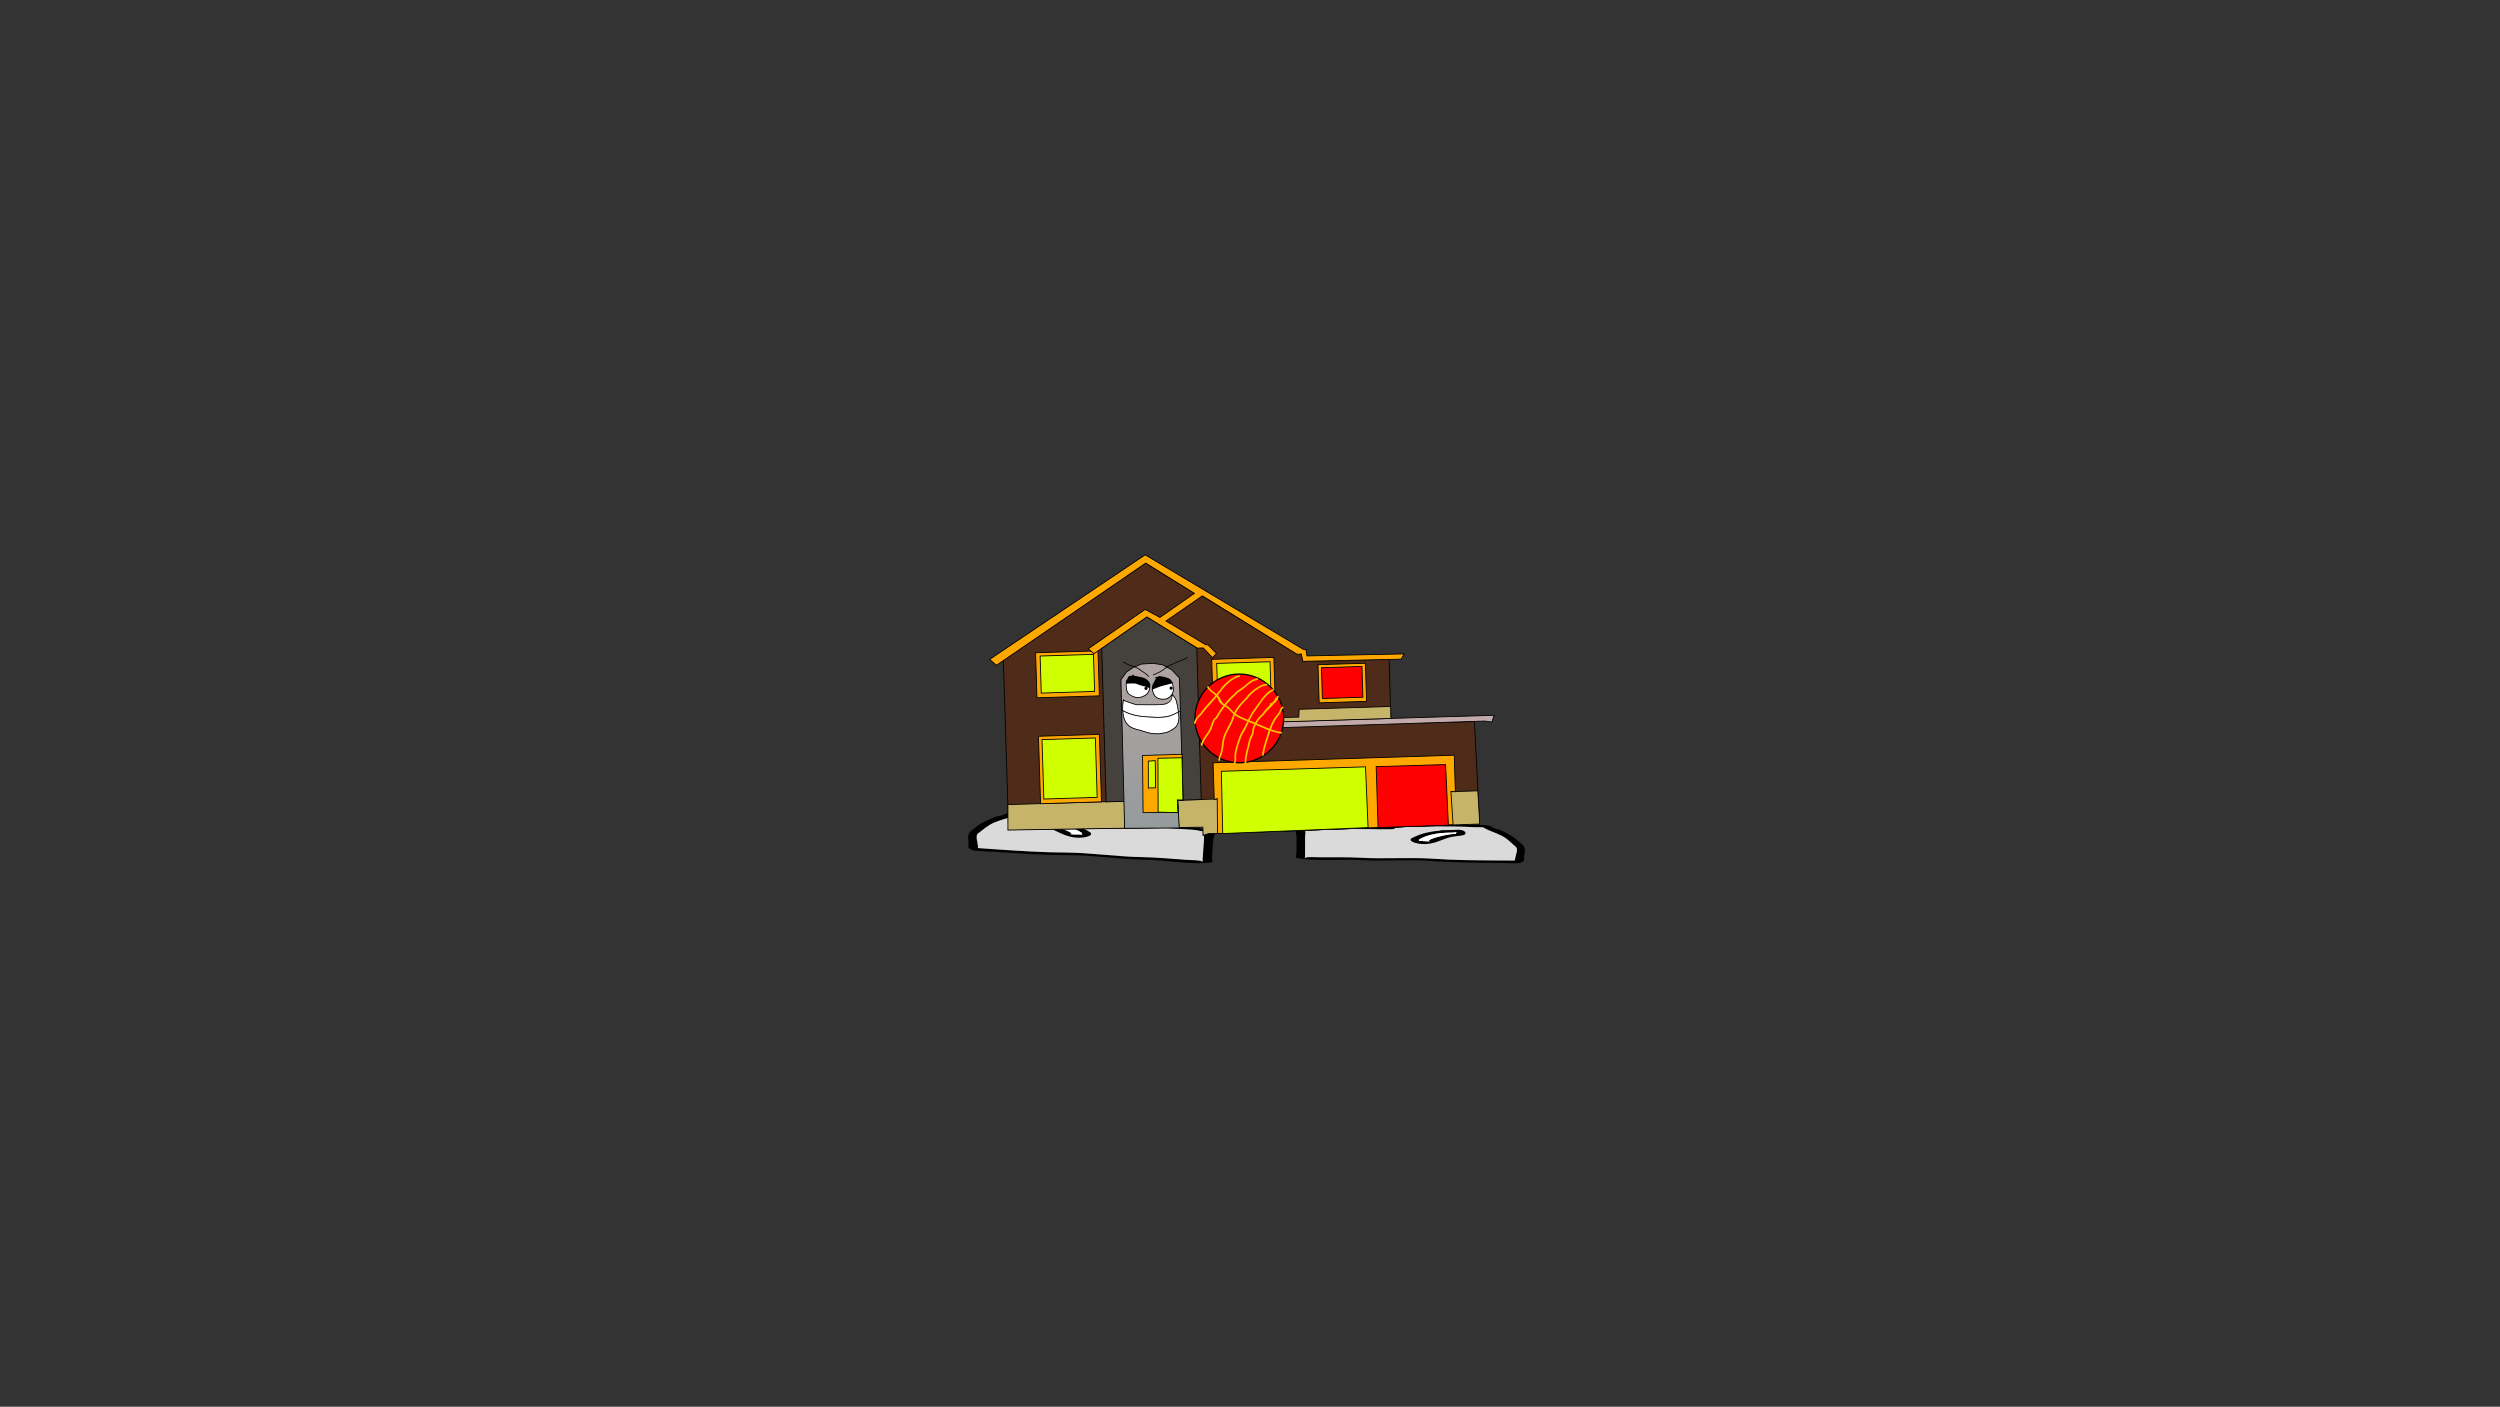 <svg version="1.1" xmlns="http://www.w3.org/2000/svg" xmlns:xlink="http://www.w3.org/1999/xlink" width="2878.25" height="1619.58" viewBox="0,0,2878.25,1619.58"><rect x="0" y="0" width="2878.25" height="1619.58" fill="#333333" stroke="none"/><defs><linearGradient x1="205.809" y1="134.029" x2="211.696" y2="324.284" gradientUnits="userSpaceOnUse" id="color-1"><stop offset="0" stop-color="#b0a3a3"/><stop offset="1" stop-color="#959b9b"/></linearGradient></defs><g transform="translate(1117.373,629.809)"><g data-paper-data="{&quot;isPaintingLayer&quot;:true}" fill-rule="nonzero" stroke-linejoin="miter" stroke-miterlimit="10" stroke-dasharray="" stroke-dashoffset="0" style="mix-blend-mode: normal"><path d="M-1117.373,989.77v-1619.58h2878.25v1619.58z" fill="none" stroke="#000000" stroke-width="0" stroke-linecap="butt"/><path d="M390.949,335.387l-22.948,-61.653l52.342,-55.318l82.925,102.235z" data-paper-data="{&quot;index&quot;:null}" fill="#cedce9" stroke="#000000" stroke-width="1" stroke-linecap="round"/><path d="M496.062,322.792c-2.476,0.337 -4.91,0.526 -7.319,0.659c0.016,0.053 0.024,0.109 0.024,0.167c-0.006,1.412 -5.044,1.392 -5.044,1.392c-22.254,-0.088 -44.508,-0.177 -66.761,-0.265c-5.727,-0.023 -19.973,-0.72 -24.2,0.108c-2.435,0.477 -4.176,0.422 -7.294,0.473c-0.352,0.006 -0.992,0.019 -1.557,0.026c3.012,0.615 1.533,6.183 1.527,7.741c-0.026,6.59 -0.052,13.179 -0.079,19.769c-0.005,1.177 -0.009,2.353 -0.014,3.53c-0.002,0.471 -0.893,1.808 -0.006,1.412c3.378,-1.508 9.954,-0.664 17.638,-0.636c15.146,0.055 31.364,-0.335 46.237,0.488c27.158,1.63 56.374,-0.686 83.315,1.117c22.69,1.68 49.858,1.931 73.241,2.024c5.878,0.023 11.757,0.047 17.635,0.07c0.884,0.004 2.273,-0.024 3.711,-0.055c-1.443,-0.73 0.078,-2.476 0.082,-3.46c0.015,-3.676 4.437,-10.001 -0.948,-13.325c-4.755,-4.03 -7.757,-7.903 -15.523,-11.934c-5.73,-2.974 -14.658,-5.626 -19.397,-8.576c-2.296,-1.756 -4.363,-0.516 -11.862,-0.95c-16.593,-0.961 -33.238,-0.838 -50.383,-0.906c-6.249,-0.025 -14.1,0.3 -20.154,-0.08c-1.278,-0.08 -3.68,-0.369 -5.48,-0.604c3.291,0.726 -4.228,1.386 -7.388,1.816zM416.972,321.921c16.819,0.067 33.638,0.134 50.456,0.2c0.485,-0.066 0.971,-0.132 1.456,-0.198c6.394,-0.87 12.163,-0.61 17.639,-0.989c7.463,-0.517 11.934,-2.339 19.634,-2.746c4.423,-0.234 16.669,0.623 22.937,0.648c16.998,0.068 33.979,-0.137 50.383,0.906c9.215,0.586 17.01,-0.454 21.307,2.833c0.631,1.245 5.714,2.041 8.37,3.008c4.06,1.477 7.449,3.653 10.588,5.283c7.783,4.04 11.195,8.176 16.068,12.306c4.352,4.351 1.48,9.712 1.462,14.22c-0.01,2.492 1.385,4.254 -5.064,6.334c-2.249,0.725 -22.993,-0.091 -26.453,-0.105c-24.119,-0.096 -52.299,-0.387 -75.685,-2.118c-25.69,-2.207 -56.291,0.508 -82.847,-1.086c-21.4,-1.436 -54.453,2.032 -71.964,-2.653c-1.734,-0.464 0.017,-4.19 0.02,-4.942c0.026,-6.59 0.052,-13.179 0.079,-19.769c0.009,-2.203 -3.436,-7.477 1.828,-9.097c9.185,-2.827 26.352,-2.088 39.785,-2.035z" data-paper-data="{&quot;index&quot;:null}" fill="#000000" stroke="none" stroke-width="1" stroke-linecap="butt"/><path d="M488.672,323.383c2.409,-0.134 4.872,-0.324 7.349,-0.661c3.16,-0.43 10.709,-1.091 7.418,-1.817c1.8,0.236 4.222,0.524 5.5,0.604c6.055,0.38 13.975,0.059 20.225,0.084c17.145,0.068 33.899,-0.034 50.491,0.926c7.499,0.434 9.581,-0.801 11.877,0.955c4.739,2.951 13.704,5.623 19.434,8.598c7.766,4.031 10.779,7.931 15.533,11.961c5.385,3.324 0.939,9.673 0.924,13.349c-0.004,0.984 -1.535,2.735 -0.091,3.465c-1.438,0.031 -2.829,0.06 -3.713,0.056c-5.878,-0.023 -11.767,-0.042 -17.645,-0.066c-23.383,-0.093 -50.662,-0.32 -73.351,-2c-26.941,-1.803 -56.424,0.499 -83.582,-1.132c-14.873,-0.823 -31.136,-0.449 -46.282,-0.504c-7.684,-0.028 -14.266,-0.875 -17.644,0.633c-0.888,0.396 -0,-0.944 0.002,-1.414c0.005,-1.177 0.001,-2.359 0.005,-3.536c0.026,-6.59 0.042,-13.219 0.068,-19.808c0.006,-1.558 1.501,-7.139 -1.511,-7.754c0.566,-0.007 1.206,-0.02 1.558,-0.026c3.118,-0.051 4.863,0.001 7.298,-0.475c4.227,-0.828 18.487,-0.137 24.213,-0.114c22.254,0.088 44.626,0.149 66.88,0.238c0,0 5.063,0.018 5.069,-1.394c0,-0.058 -0.007,-0.114 -0.024,-0.167z" data-paper-data="{&quot;noHover&quot;:false,&quot;origItem&quot;:[&quot;Path&quot;,{&quot;applyMatrix&quot;:true,&quot;segments&quot;:[[[579.60736,595.76373],[0.95609,-0.20262],[0.00646,0.07548]],[[579.61718,596],[0,-0.08208],[0,2]],[[577.61718,598],[0,0],[-8.83333,0]],[[551.11718,598],[8.83333,0],[-2.27308,0]],[[541.51161,598.28885],[1.67648,-1.19621],[-0.96568,0.68904]],[[538.61718,599],[1.23739,-0.09027],[-0.13966,0.01019]],[[537.99901,599.04541],[0.22447,-0.0134],[1.19653,0.85421]],[[538.61718,610],[0,-2.20646],[0,9.33333]],[[538.61718,638],[0,-9.33333],[0,1.66667]],[[538.61718,643],[0,-1.66667],[0,0.66667]],[[538.61718,645],[-0.35177,0.56631],[1.33831,-2.15456]],[[545.61718,644],[-3.04994,0.00386],[6.01206,-0.00761]],[[563.97058,644.43107],[-5.90478,-1.08158],[10.78253,2.15651]],[[597.04254,645.54479],[-10.6965,-2.40266],[9.00888,2.25222]],[[626.11718,648],[-9.28168,0],[2.33333,0]],[[633.11718,648],[-2.33333,0],[0.35109,0]],[[634.59021,647.90091],[-0.5707,0.05184],[-0.57412,-1.02596]],[[634.61718,643],[0,1.39387],[0,-5.20707]],[[634.21982,624.13246],[2.14282,4.67827],[-1.8936,-5.6808]],[[628.03948,607.31672],[3.08887,5.66543],[-2.2791,-4.1802]],[[620.32688,595.27881],[1.8857,4.15235],[-0.91417,-2.47477]],[[615.61718,594],[2.9771,0.57275],[-6.58756,-1.26734]],[[595.61718,593],[6.8054,0],[-2.48058,0]],[[587.61718,593],[2.40395,0.50364],[-0.50743,-0.10631]],[[585.44122,592.1748],[0.71481,0.32365],[1.30749,1.01011]],[[582.51161,594.78885],[1.25365,-0.62682],[-0.98239,0.4912]]],&quot;closed&quot;:true}],&quot;index&quot;:null}" fill="#dadada" stroke="none" stroke-width="1" stroke-linecap="butt"/><path d="M559.287,328.84c0.001,-0.164 -0.068,-0.438 -0.134,-0.708c-0.26,0.108 -0.647,0.2 -1.146,0.277c-1.495,0.42 -3.759,0.411 -3.759,0.411c-19.192,-0.076 -30.292,3.628 -37.092,7.545c-0.8,0.444 -0.732,0.984 -0.734,1.484c-0.001,0.142 -0.05,0.368 -0.104,0.602c0.051,-0.075 0.178,-0.137 0.436,-0.175c1.14,-0.171 11.043,0.943 12.262,0.329c0.366,-0.184 -1.791,-0.228 -1.671,-0.437c1.474,-2.57 17.009,-6.404 24.643,-7.442c1.98,-0.269 4.208,-0.4 6.423,-0.455c-0.864,-0.381 0.875,-0.953 0.877,-1.43zM516.292,338.567c-0.116,0.502 -0.22,0.981 0.125,0.693c0.236,-0.197 -0.102,-0.475 -0.125,-0.693zM508.148,335.066c7.216,-3.776 16.808,-7.207 31.738,-8.513c1.404,-0.608 4.296,-0.597 4.296,-0.597l2.519,0.01c5.705,0.023 8.725,-0.522 14.852,-0.498c8.509,0.034 10.463,4.784 6.008,6.155c-2.811,0.865 -7.317,1.135 -11.078,1.647c-11.133,1.515 -15.279,5.979 -27.479,8.159c-12.931,2.311 -27.136,-2.876 -20.857,-6.363z" data-paper-data="{&quot;index&quot;:null}" fill="#000000" stroke="none" stroke-width="1" stroke-linecap="butt"/><path d="M559.341,328.086c0.066,0.27 0.146,0.548 0.145,0.712c-0.002,0.477 -1.721,1.058 -0.856,1.439c-2.215,0.055 -4.456,0.18 -6.435,0.449c-7.634,1.039 -23.244,4.853 -24.718,7.422c-0.12,0.209 1.798,0.376 1.431,0.56c-1.218,0.613 -11.207,-0.519 -12.347,-0.348c-0.258,0.039 -0.384,0.1 -0.435,0.176c0.054,-0.234 0.094,-0.463 0.095,-0.605c0.002,-0.5 -0.088,-1.049 0.712,-1.494c6.8,-3.916 18.301,-7.702 37.493,-7.626c0,0 2.275,0.012 3.77,-0.408c0.498,-0.077 0.886,-0.169 1.146,-0.277z" data-paper-data="{&quot;noHover&quot;:false,&quot;origItem&quot;:[&quot;Path&quot;,{&quot;applyMatrix&quot;:true,&quot;segments&quot;:[[[607.563,601.99816],[0.02649,0.38155],[-0.10299,0.15484]],[[607.10872,602.39727],[0.1976,-0.11227],[-0.59254,0.60273]],[[605.61718,603],[0,0],[-7.618,0]],[[590.90604,613.89443],[2.69308,-5.58508],[-0.31682,0.63364]],[[590.61718,616],[0,-0.70843],[0,0.20156]],[[590.57685,616.85325],[0.02106,-0.33136],[0.02013,-0.10671]],[[590.74964,616.60263],[-0.10238,0.05628],[0.45234,-0.24865]],[[595.61718,617],[-0.48256,0.87548],[0.14503,-0.26312]],[[594.95308,616.3906],[-0.04725,0.29671],[0.58086,-3.64773]],[[604.72276,605.71115],[-3.02833,1.51416],[0.78545,-0.39273]],[[607.27135,605.03032],[-0.87898,0.0905],[-0.34365,-0.53523]],[[607.61718,603],[0,0.6759],[0,-0.23192]]],&quot;closed&quot;:true}],&quot;index&quot;:null}" fill="#ffffff" stroke="none" stroke-width="1" stroke-linecap="butt"/><path d="M160.409,318.449l82.787,-53.714l52.255,29.064l-22.909,32.392z" data-paper-data="{&quot;index&quot;:null}" fill="#cedce9" stroke="#000000" stroke-width="1" stroke-linecap="round"/><path d="M151.234,316.05c-3.343,-0.706 -11.325,-1.998 -7.752,-2.517c-1.942,0.111 -4.53,0.232 -5.902,0.218c-6.499,-0.067 -14.861,-1.026 -21.54,-1.487c-18.324,-1.265 -36.099,-2.695 -53.902,-2.964c-8.046,-0.121 -10.157,-1.608 -12.747,0.089c-5.294,2.783 -15.039,4.919 -21.393,7.65c-8.612,3.701 -12.122,7.605 -17.517,11.54c-6.013,3.132 -1.782,10.234 -2.053,14.163c-0.073,1.052 1.417,3.036 -0.183,3.703c1.534,0.145 3.016,0.283 3.961,0.349c6.283,0.434 12.565,0.868 18.848,1.301c24.991,1.726 54.038,3.577 78.411,3.552c28.925,0.176 59.96,4.931 89.104,5.308c15.955,0.282 33.252,1.963 49.439,3.087c8.212,0.57 15.304,0.181 18.795,2.056c0.918,0.493 0.069,-1.006 0.104,-1.509c0.087,-1.258 0.174,-2.515 0.261,-3.773c0.486,-7.043 0.973,-14.085 1.459,-21.128c0.115,-1.665 -1.031,-7.729 2.235,-8.151c-0.604,-0.052 -1.286,-0.116 -1.662,-0.149c-3.327,-0.298 -5.192,-0.375 -7.756,-1.075c-4.452,-1.214 -19.728,-1.581 -25.848,-2.004c-23.784,-1.642 -47.567,-3.284 -71.351,-4.926c0,0 -5.385,-0.372 -5.281,-1.881c0.004,-0.062 0.017,-0.121 0.039,-0.176c-2.564,-0.331 -5.149,-0.722 -7.769,-1.276zM235.805,321.291c14.357,0.991 32.756,1.542 42.35,5.279c5.497,2.141 1.406,7.507 1.243,9.862c-0.486,7.043 -0.973,14.085 -1.459,21.128c-0.056,0.804 1.524,4.922 -0.365,5.282c-19.075,3.64 -54.12,-2.645 -77.097,-2.781c-28.498,-0.369 -60.982,-5.658 -88.602,-5.305c-25.121,0.025 -55.253,-1.863 -81.03,-3.643c-3.697,-0.255 -25.925,-1.001 -28.271,-1.952c-6.728,-2.726 -5.1,-4.499 -4.916,-7.163c0.333,-4.818 -2.318,-10.771 2.672,-15.079c5.529,-4.033 9.498,-8.186 18.128,-11.895c3.481,-1.496 7.273,-3.557 11.725,-4.818c2.914,-0.825 8.407,-1.28 9.177,-2.56c4.848,-3.177 13.095,-1.457 22.986,-1.364c17.609,0.165 35.735,1.709 53.902,2.964c6.7,0.463 19.85,0.502 24.558,1.098c8.195,1.036 12.829,3.332 20.763,4.466c5.822,0.832 12.006,1.005 18.769,2.433c0.513,0.108 1.027,0.217 1.54,0.325c17.975,1.241 35.95,2.482 53.925,3.723z" data-paper-data="{&quot;index&quot;:null}" fill="#000000" stroke="none" stroke-width="1" stroke-linecap="butt"/><path d="M159.083,317.258c-0.021,0.056 -0.034,0.115 -0.038,0.177c-0.104,1.509 5.307,1.885 5.307,1.885c23.784,1.642 47.692,3.323 71.476,4.965c6.12,0.423 21.41,0.797 25.861,2.012c2.564,0.699 4.433,0.779 7.76,1.077c0.376,0.034 1.059,0.098 1.663,0.15c-3.266,0.422 -2.105,6.502 -2.22,8.167c-0.486,7.043 -0.987,14.127 -1.473,21.169c-0.087,1.258 -0.183,2.521 -0.27,3.778c-0.035,0.503 0.809,2.004 -0.108,1.511c-3.491,-1.875 -10.59,-1.483 -18.802,-2.053c-16.187,-1.123 -33.534,-2.791 -49.489,-3.073c-29.144,-0.377 -60.465,-5.137 -89.391,-5.313c-24.374,0.025 -53.537,-1.861 -78.528,-3.587c-6.283,-0.434 -12.576,-0.873 -18.858,-1.307c-0.945,-0.065 -2.429,-0.204 -3.963,-0.35c1.599,-0.667 0.1,-2.657 0.173,-3.709c0.271,-3.929 -3.984,-11.059 2.029,-14.191c5.394,-3.935 8.918,-7.867 17.53,-11.568c6.354,-2.731 16.142,-4.887 21.435,-7.669c2.59,-1.697 4.719,-0.215 12.765,-0.094c17.803,0.268 35.695,1.685 54.019,2.95c6.679,0.461 15.116,1.422 21.615,1.489c1.372,0.014 3.982,-0.105 5.923,-0.217c-3.573,0.519 4.441,1.814 7.784,2.52c2.62,0.553 5.236,0.949 7.8,1.28z" data-paper-data="{&quot;noHover&quot;:false,&quot;origItem&quot;:[&quot;Path&quot;,{&quot;applyMatrix&quot;:true,&quot;segments&quot;:[[[579.60736,595.76373],[0.95609,-0.20262],[0.00646,0.07548]],[[579.61718,596],[0,-0.08208],[0,2]],[[577.61718,598],[0,0],[-8.83333,0]],[[551.11718,598],[8.83333,0],[-2.27308,0]],[[541.51161,598.28885],[1.67648,-1.19621],[-0.96568,0.68904]],[[538.61718,599],[1.23739,-0.09027],[-0.13966,0.01019]],[[537.99901,599.04541],[0.22447,-0.0134],[1.19653,0.85421]],[[538.61718,610],[0,-2.20646],[0,9.33333]],[[538.61718,638],[0,-9.33333],[0,1.66667]],[[538.61718,643],[0,-1.66667],[0,0.66667]],[[538.61718,645],[-0.35177,0.56631],[1.33831,-2.15456]],[[545.61718,644],[-3.04994,0.00386],[6.01206,-0.00761]],[[563.97058,644.43107],[-5.90478,-1.08158],[10.78253,2.15651]],[[597.04254,645.54479],[-10.6965,-2.40266],[9.00888,2.25222]],[[626.11718,648],[-9.28168,0],[2.33333,0]],[[633.11718,648],[-2.33333,0],[0.35109,0]],[[634.59021,647.90091],[-0.5707,0.05184],[-0.57412,-1.02596]],[[634.61718,643],[0,1.39387],[0,-5.20707]],[[634.21982,624.13246],[2.14282,4.67827],[-1.8936,-5.6808]],[[628.03948,607.31672],[3.08887,5.66543],[-2.2791,-4.1802]],[[620.32688,595.27881],[1.8857,4.15235],[-0.91417,-2.47477]],[[615.61718,594],[2.9771,0.57275],[-6.58756,-1.26734]],[[595.61718,593],[6.8054,0],[-2.48058,0]],[[587.61718,593],[2.40395,0.50364],[-0.50743,-0.10631]],[[585.44122,592.1748],[0.71481,0.32365],[1.30749,1.01011]],[[582.51161,594.78885],[1.25365,-0.62682],[-0.98239,0.4912]]],&quot;closed&quot;:true}],&quot;index&quot;:null}" fill="#dadada" stroke="none" stroke-width="1" stroke-linecap="butt"/><path d="M83.21,317.579c-0.035,0.51 1.779,1.256 0.825,1.596c2.362,0.232 4.732,0.545 6.827,0.988c8.075,1.706 24.375,7.014 25.748,9.875c0.112,0.233 -2.197,0.111 -1.82,0.336c1.254,0.75 11.922,0.333 13.127,0.605c0.273,0.062 0.404,0.137 0.452,0.221c-0.039,-0.254 -0.075,-0.499 -0.064,-0.651c0.037,-0.535 0.152,-1.105 -0.668,-1.643c-6.96,-4.715 -18.531,-9.539 -39.042,-10.956c0,0 -2.421,-0.167 -3.985,-0.732c-0.526,-0.121 -0.933,-0.25 -1.202,-0.386c-0.091,0.283 -0.186,0.571 -0.198,0.746zM128.201,332.058c0.346,0.334 0.273,-0.186 0.188,-0.731c-0.042,0.231 -0.425,0.502 -0.188,0.731zM137.363,328.221c6.437,4.215 -9.146,8.649 -22.781,5.171c-12.865,-3.282 -16.947,-8.375 -28.723,-10.862c-3.978,-0.84 -8.771,-1.48 -11.707,-2.624c-4.653,-1.813 -2.195,-6.735 6.899,-6.107c6.549,0.452 9.733,1.27 15.83,1.691l2.692,0.186c0,0 3.091,0.213 4.544,0.973c15.851,2.561 25.83,6.975 33.246,11.572z" data-paper-data="{&quot;index&quot;:null}" fill="#000000" stroke="none" stroke-width="1" stroke-linecap="butt"/><path d="M83.211,316.769c0.269,0.136 0.676,0.264 1.203,0.386c1.564,0.565 3.996,0.73 3.996,0.73c20.512,1.416 32.504,6.359 39.464,11.074c0.82,0.537 0.681,1.117 0.644,1.651c-0.01,0.152 0.014,0.4 0.054,0.654c-0.049,-0.084 -0.178,-0.16 -0.451,-0.222c-1.205,-0.272 -11.966,0.159 -13.22,-0.592c-0.377,-0.226 1.685,-0.254 1.573,-0.487c-1.374,-2.86 -17.755,-8.154 -25.83,-9.859c-2.094,-0.442 -4.479,-0.751 -6.841,-0.982c0.953,-0.34 -0.838,-1.094 -0.803,-1.604c0.012,-0.175 0.12,-0.466 0.211,-0.749z" data-paper-data="{&quot;noHover&quot;:false,&quot;origItem&quot;:[&quot;Path&quot;,{&quot;applyMatrix&quot;:true,&quot;segments&quot;:[[[607.563,601.99816],[0.02649,0.38155],[-0.10299,0.15484]],[[607.10872,602.39727],[0.1976,-0.11227],[-0.59254,0.60273]],[[605.61718,603],[0,0],[-7.618,0]],[[590.90604,613.89443],[2.69308,-5.58508],[-0.31682,0.63364]],[[590.61718,616],[0,-0.70843],[0,0.20156]],[[590.57685,616.85325],[0.02106,-0.33136],[0.02013,-0.10671]],[[590.74964,616.60263],[-0.10238,0.05628],[0.45234,-0.24865]],[[595.61718,617],[-0.48256,0.87548],[0.14503,-0.26312]],[[594.95308,616.3906],[-0.04725,0.29671],[0.58086,-3.64773]],[[604.72276,605.71115],[-3.02833,1.51416],[0.78545,-0.39273]],[[607.27135,605.03032],[-0.87898,0.0905],[-0.34365,-0.53523]],[[607.61718,603],[0,0.6759],[0,-0.23192]]],&quot;closed&quot;:true}],&quot;index&quot;:null}" fill="#ffffff" stroke="none" stroke-width="1" stroke-linecap="butt"/><g><g stroke="#000000" stroke-width="1"><path d="M268.003,331.674l0.107,-9.263l-224.261,3.008l-6.063,-195.914l163.696,-111.235l63.384,39.475l1.925,-1.455l109.147,66.895l5.391,0.214l1.432,8.074l99.126,-2.306l2.172,74.433l96.048,-2.761l6.01,117.822l-311.789,11.424z" data-paper-data="{&quot;index&quot;:null}" fill="#4f2b19" stroke-linecap="round"/><path d="M586.255,318.866l-312.178,11.056l-6.37,2.1l-0.163,-9.508l-27.7,0.35l-1.629,-31.407l345.807,-10.785z" data-paper-data="{&quot;index&quot;:null}" fill="#c7b46b" stroke-linecap="round"/><path d="M43.042,296.523l134.838,-4.046l-0.085,31.206l-134.765,2.141z" data-paper-data="{&quot;index&quot;:null}" fill="#c7b46b" stroke-linecap="round"/><path d="M260.449,115.891l5.149,174.887l-27.294,0.718l1.486,31.031l-61.952,1.156l-0.301,-30.941l-18.543,0.574l-2.883,0.216l-5.083,-177.003l51.672,-36.27z" data-paper-data="{&quot;index&quot;:null}" fill="#45413d" stroke-linecap="round"/><path d="M240.503,151.771l4.314,139.396l-6.294,0.322l1.775,31.91l-62.894,0.424l-4.242,-171.025l6.294,-8.82l7.843,-5.443l9.599,-3.849l13.371,-0.794l10.821,1.695l10.418,5.639l9.097,9.612z" data-paper-data="{&quot;index&quot;:null}" fill="url(#color-1)" stroke-linecap="round"/><path d="M244.427,291.306l-6.035,0.187l0.694,13.931l-40.438,0.363l-0.592,-65.814l45.528,-1.409z" data-paper-data="{&quot;index&quot;:null}" fill="#ffa800" stroke-linecap="round"/><path d="M244.557,291.26l-6.441,-0.181l0.586,14.696l-22.737,-0.565l-0.212,-62.021l27.692,-0.603z" data-paper-data="{&quot;index&quot;:null}" fill="#cfff00" stroke-linecap="round"/><path d="M212.689,246.032l0.309,31.194l-8.27,0.129l-0.034,-30.822l6.811,-0.591z" data-paper-data="{&quot;index&quot;:null}" fill="#cfff00" stroke-linecap="round"/><path d="M280.571,290.822l-1.312,-42.41l277.622,-8.76l1.302,42.072l-5.137,-0.475l2.5,38.357l-271.231,10.169l-0.321,-40.073z" data-paper-data="{&quot;index&quot;:null}" fill="#ffa800" stroke-linecap="round"/><path d="M290.359,329.841l-1.561,-71.661l165.929,-5.135l2.953,69.969z" data-paper-data="{&quot;index&quot;:null}" fill="#cfff00" stroke-linecap="round"/><path d="M469.19,322.912l-2.17,-70.12l79.907,-2.346l3.21,69.792z" data-paper-data="{&quot;index&quot;:null}" fill="#ff0000" stroke-linecap="round"/><path d="M592.044,200.341l-324.586,10.425l-1.134,-6.941l336.546,-10.161l-2.042,6.152l-0.605,1.668z" data-paper-data="{&quot;index&quot;:null}" fill="#c3aaaa" stroke-linecap="round"/><path d="M483.998,197.342l-217.755,6.738l3.104,-5.804l108.577,-2.472l0.378,-9.018l105.357,-3.26z" data-paper-data="{&quot;index&quot;:null}" fill="#c7b46b" stroke-linecap="round"/><path d="M401.373,179.35l-1.358,-43.876l54.583,-1.689l1.358,43.876z" data-paper-data="{&quot;index&quot;:null}" fill="#ffa800" stroke-linecap="butt"/><path d="M405.096,174.383l-1.097,-35.458l46.66,-1.444l1.097,35.458z" data-paper-data="{&quot;index&quot;:null}" fill="#ff0000" stroke-linecap="butt"/><path d="M279.285,181.908l-1.629,-52.635l71.575,-2.215l1.629,52.635z" data-paper-data="{&quot;index&quot;:null}" fill="#ffa800" stroke-linecap="butt"/><path d="M284.767,176.802l-1.326,-42.856l61.362,-1.899l1.326,42.856z" data-paper-data="{&quot;index&quot;:null}" fill="#cfff00" stroke-linecap="butt"/><path d="M76.492,173.544l-1.603,-51.813l71.839,-2.223l1.603,51.813z" data-paper-data="{&quot;index&quot;:null}" fill="#ffa800" stroke-linecap="butt"/><path d="M81.436,168.142l-1.32,-42.658l61.421,-1.901l1.32,42.658z" data-paper-data="{&quot;index&quot;:null}" fill="#cfff00" stroke-linecap="butt"/><path d="M380.753,123.151l-4.715,0.4l-109.117,-67.318l-41.918,28.949l46.071,27.453l2.362,-0.073l9.629,9.85l-4.439,5.084l-10.726,-11.338l-6.823,0.211l-58.021,-35.92l-60.94,42.349l-6.609,-5.63l65.53,-45.367l16.965,9.242l39.722,-27.74l-56.016,-34.798l-171.901,117.704l-7.829,-6.861l179.086,-120.379l182.241,108.912l2.755,-0.085l1.285,7.571l111.733,-2.316l-3.227,6.062l-113.217,2.489z" data-paper-data="{&quot;index&quot;:null}" fill="#ffa800" stroke-linecap="round"/><path d="M80.618,295.497l-2.402,-77.634l70.107,-2.169l2.402,77.634z" data-paper-data="{&quot;index&quot;:null}" fill="#ffa800" stroke-linecap="butt"/><path d="M84.417,290.102l-2.116,-68.394l61.392,-1.9l2.116,68.394z" data-paper-data="{&quot;index&quot;:null}" fill="#cfff00" stroke-linecap="butt"/></g><path d="M218.762,149.601c2.462,-0.008 5.05,1.222 7.431,1.711c5.326,1.316 6.73,7.138 6.951,11.919c0.169,5.133 -2.955,9.442 -7.742,11.124c-4.102,1.131 -10.511,0.385 -13.038,-3.393c-2.174,-3.25 -3.658,-8.454 -1.912,-12.252c2.086,-3.365 2.764,-7.072 6.188,-8.847c0.698,-0.154 1.409,-0.259 2.123,-0.262z" data-paper-data="{&quot;noHover&quot;:false,&quot;origItem&quot;:[&quot;Path&quot;,{&quot;applyMatrix&quot;:true,&quot;segments&quot;:[[[445.39041,221.44036],[1.52724,-0.28876],[-7.5619,3.62864]],[[431.40475,240.19578],[4.76177,-7.1739],[-4.05124,8.13908]],[[434.7173,266.85895],[-4.50777,-7.21123],[5.2386,8.38318]],[[462.72964,275.08447],[-8.99419,2.18279],[10.52051,-3.33503]],[[480.23855,251.50606],[0.02148,11.17046],[-0.15839,-10.40801]],[[465.98548,225.22958],[11.49015,3.21826],[-5.14324,-1.22327]],[[450.00678,221.01818],[5.35276,0.14784],[-1.55103,-0.04284]]],&quot;closed&quot;:true}]}" fill="#ffffff" stroke="none" stroke-width="0.5" stroke-linecap="butt"/><path d="M175.571,187.906c-0.187,-3.582 0.007,-7.452 0.625,-10.91c4.804,1.485 9.378,3.627 14.292,4.824c2.345,0.443 4.617,0.097 6.986,0.097c3.793,-0.001 7.675,0.21 11.46,0.093c5.369,-0.173 10.764,0.355 15.998,-1.074c3.591,-1.562 6.318,-3.264 7.02,-7.446c0.081,-0.485 0.698,-1.872 0.771,-2.725c1.507,1.973 3.132,4.085 3.81,6.482c1.128,3.978 1.851,8.213 2.366,12.383c-4.19,2.309 -8.331,4.477 -13.263,5.241c-6.512,1.011 -12.037,0.977 -18.578,0.387c-5.84,-0.192 -12.179,-0.794 -17.838,-2.054c-4.439,-1.076 -9.643,-2.904 -13.65,-5.298z" data-paper-data="{&quot;noHover&quot;:false,&quot;origItem&quot;:[&quot;Path&quot;,{&quot;applyMatrix&quot;:true,&quot;segments&quot;:[[[382.92541,313.67836],[-9.577,-2.63838],[12.2179,3.11843]],[[421.4788,319.28722],[-12.68354,-0.81063],[14.17937,1.72223]],[[461.80476,319.7412],[-14.22386,1.75987],[10.77221,-1.32745]],[[490.97594,309.27344],[-9.26404,4.73832],[-0.83843,-9.10048]],[[486.66505,282.2337],[2.1836,8.72296],[-1.31343,-5.25646]],[[478.82595,267.90954],[3.14443,4.3901],[-0.21584,1.84845]],[[477.15068,273.70296],[0.20946,-1.04788],[-1.8079,9.04456]],[[461.39443,289.44119],[7.91093,-3.15437],[-11.4747,2.75549]],[[426.36944,290.77941],[11.68259,-0.01408],[-8.23623,0]],[[401.63503,289.76168],[8.24526,0.25355],[-5.15013,-0.15837]],[[386.25703,289.04467],[5.06893,1.12085],[-10.60282,-2.93383]],[[355.70644,277.63514],[10.34475,3.5525],[-1.57661,7.47608]],[[353.61627,301.2767],[-0.16513,-7.80005],[8.55085,5.47314]]],&quot;closed&quot;:true}]}" fill="#ffffff" stroke="none" stroke-width="0.5" stroke-linecap="butt"/><path d="M239.011,190.549c0.118,1.016 0.226,2.032 0.324,3.035c0.564,5.775 -0.265,11.613 -5.426,15.126c-2.61,1.784 -6.165,3.856 -9.261,4.602c-2.401,0.578 -4.938,0.599 -7.331,1.274c-6.253,0.17 -11.828,-0.521 -17.707,-2.707c-5.651,-2.101 -11.423,-2.262 -16.425,-5.931c-4.831,-3.54 -6.721,-9.405 -7.384,-15.278c-0.062,-0.549 -0.114,-1.112 -0.157,-1.681c4.003,2.282 9.041,4.022 13.367,5.073c5.714,1.258 12.089,1.831 17.984,2.023c6.607,0.598 12.209,0.676 18.787,-0.342c4.964,-0.771 9.018,-2.946 13.229,-5.192z" data-paper-data="{&quot;noHover&quot;:false,&quot;origItem&quot;:[&quot;Path&quot;,{&quot;applyMatrix&quot;:true,&quot;segments&quot;:[[[462.04991,321.72612],[10.8441,-1.34211],[-14.36752,1.77108]],[[421.29439,321.2787],[14.32318,1.74503],[-12.80201,-0.8129]],[[382.41348,315.61173],[12.33687,3.11966],[-9.334,-2.5741]],[[353.69484,303.68435],[8.54862,5.22931],[0.05498,1.24125]],[[353.92547,307.34559],[-0.09869,-1.19753],[1.04594,12.81267]],[[368.95475,341.0067],[-10.26332,-8.02031],[10.62679,8.31316]],[[404.22838,354.94424],[-12.14401,-4.94756],[12.63344,5.14696]],[[442.42017,362.01313],[-13.60569,-0.05196],[5.24829,-1.30467]],[[458.41929,359.7603],[-5.25856,1.09515],[6.78102,-1.41222]],[[478.8461,350.40967],[-5.79429,3.703],[11.45615,-7.29025]],[[491.65625,317.9428],[0.83821,12.59164],[-0.14547,-2.18822]],[[491.15825,311.33151],[0.18869,2.21636],[-9.30478,4.59936]]],&quot;closed&quot;:true}]}" fill="#ffffff" stroke="none" stroke-width="0.5" stroke-linecap="butt"/><path d="M181.007,151.992c0.353,0.295 0.649,-0.059 0.649,-0.059c2.977,-3.567 8.833,-1.603 13.152,-1.729c3.957,-0.127 9.063,2.168 10.706,5.916c1.156,4.7 0.377,10.932 -4.159,13.685c-3.774,2.781 -7.825,3.627 -12.386,2.688c-1.769,-1.051 -4.656,-1.359 -6.075,-2.913c-1.721,-1.886 -2.607,-4.401 -2.967,-6.884c-1.118,-3.517 -0.848,-6.375 0.51,-9.795c0.22,-0.553 0.284,-0.972 0.402,-1.298c-0.015,0.117 0.014,0.259 0.17,0.389z" data-paper-data="{&quot;noHover&quot;:false,&quot;origItem&quot;:[&quot;Path&quot;,{&quot;applyMatrix&quot;:true,&quot;segments&quot;:[[[367.48315,222.78638],[-0.04147,0.25407],[-0.27721,0.70074]],[[366.52816,225.57344],[0.51474,-1.18819],[-3.18099,7.34275]],[[364.7803,246.76473],[-2.19334,-7.72156],[0.61652,5.42378]],[[370.74669,261.87635],[-3.61458,-4.21536],[2.97952,3.47475]],[[383.71302,268.58734],[-3.77522,-2.4041],[9.85323,2.3476]],[[410.7181,263.59834],[-8.39124,5.79088],[10.04451,-5.68021]],[[420.65425,234.23446],[2.19728,10.29429],[-3.32016,-8.25703]],[[397.85054,220.71706],[8.61098,-0.01008],[-9.39899,-0.01845]],[[369.23811,223.55955],[6.71239,-7.5542],[0,0]],[[367.82634,223.64259],[0.74741,0.66436],[-0.32962,-0.293]]],&quot;closed&quot;:true}]}" fill="#ffffff" stroke="none" stroke-width="0.5" stroke-linecap="butt"/><path d="M202.162,160.757l-0.049,0.018c-1.898,-0.228 -3.588,-0.782 -5.442,-1.216c-2.003,-0.469 -3.733,-1.381 -5.631,-2.089c-1.931,-0.72 -4.397,-0.162 -6.423,-0.405c-1.622,-0.195 -3.547,0.516 -4.987,0.313c-0.083,1.064 -0.03,2.178 0.162,3.391c-0.016,2.51 0.477,5.103 1.896,7.225c1.17,1.749 3.96,2.469 5.552,3.774c4.369,1.611 8.453,1.385 12.601,-0.799c3.532,-1.474 5.394,-5.006 5.993,-8.669c-1.023,-0.272 -1.989,-0.685 -2.933,-1.159c0.639,0.35 1.034,1.064 0.942,1.832c-0.121,1.008 -1.037,1.728 -2.045,1.607c-1.008,-0.121 -1.728,-1.037 -1.607,-2.045c0.121,-1.008 1.037,-1.728 2.045,-1.607c0.197,0.024 0.383,0.078 0.554,0.157c-0.21,-0.107 -0.419,-0.216 -0.627,-0.327zM179.396,153.205c0.116,-0.187 0.285,-0.328 0.492,-0.432c0.303,-0.68 0.661,-1.362 1.073,-2.055c0.857,-1.444 0.784,-2.17 2.687,-2.401c1.215,0.144 2.722,-0.559 3.672,-1.32l0.155,-0.122c0,0 0.362,-0.284 0.646,0.077c0.284,0.362 -0.077,0.646 -0.077,0.646l-0.155,0.122c-0.17,0.131 -0.353,0.262 -0.546,0.388c2.942,0.063 6.163,1.324 9.083,1.668c4.351,0.527 9.309,3.815 10.466,8.171c0.487,5.25 -1.378,11.598 -6.658,13.854c-4.412,2.258 -8.819,2.574 -13.45,0.764c-1.745,-1.384 -4.541,-2.164 -5.845,-4.041c-1.532,-2.204 -2.09,-5.055 -2.062,-7.686c-0.275,-1.699 -0.277,-3.247 -0.02,-4.733c-0.078,-1.044 0.245,-2.423 0.541,-2.899zM182.522,149.701c0.081,-0.071 0.163,-0.139 0.245,-0.204c-0.098,0.059 -0.177,0.127 -0.245,0.204z" fill="#000000" stroke="none" stroke-width="0.5" stroke-linecap="butt"/><path d="M229.122,162.504c-0.031,-1.015 0.766,-1.864 1.781,-1.895c1.015,-0.031 1.864,0.766 1.895,1.781c0.031,1.015 -0.766,1.864 -1.781,1.895c-1.015,0.031 -1.864,-0.766 -1.895,-1.781z" fill="#000000" stroke="none" stroke-width="0.5" stroke-linecap="butt"/><path d="M233.121,156.055c0.218,0.405 -0.186,0.623 -0.186,0.623l-0.101,0.048c0.752,2.046 1.084,4.326 1.184,6.465c0.065,2.215 -0.425,4.28 -1.367,6.079c0.028,0.022 0.053,0.048 0.075,0.076l0.466,0.589l-0.001,0.001l0.003,0.003c1.639,2.15 3.436,4.439 4.18,7.067c1.105,3.908 1.829,8.04 2.347,12.137c0.248,-0.137 0.496,-0.274 0.745,-0.412l-0.004,-0.031c0,0 0.315,-0.335 0.65,-0.02c0.335,0.315 0.02,0.65 0.02,0.65l-0.23,0.21c-0.357,0.186 -0.711,0.373 -1.064,0.561c0.136,1.141 0.257,2.279 0.367,3.406c0.596,6.112 -0.377,12.245 -5.823,15.952c-2.719,1.844 -6.342,3.948 -9.556,4.721c-2.427,0.584 -4.975,0.614 -7.397,1.278c-6.399,0.22 -12.098,-0.517 -18.11,-2.753c-5.738,-2.133 -11.544,-2.294 -16.632,-6.024c-5.047,-3.704 -7.054,-9.759 -7.755,-15.893c-0.087,-0.765 -0.155,-1.552 -0.205,-2.354c-0.017,-0.01 -0.034,-0.021 -0.051,-0.031c0,0 -0.39,-0.243 -0.147,-0.633c0.047,-0.075 0.1,-0.127 0.154,-0.162c-0.167,-3.706 0.065,-7.666 0.735,-11.199l-0.13,-0.192c0,0 -0.159,-0.431 0.273,-0.59c0.005,-0.002 0.011,-0.004 0.016,-0.006c0.01,-0.046 0.02,-0.093 0.03,-0.139c0,0 0.098,-0.449 0.547,-0.352c0.449,0.098 0.352,0.547 0.352,0.547c-0.03,0.139 -0.06,0.28 -0.089,0.421c4.812,1.494 9.298,3.628 14.222,4.817c2.275,0.435 4.59,0.09 6.889,0.09c3.781,0 7.574,0.233 11.347,0.116c5.268,-0.157 10.664,0.329 15.8,-1.061c1.959,-0.857 3.951,-1.683 5.455,-3.417c1.195,-1.379 1.15,-3.861 1.585,-5.87c-1.456,1.987 -3.535,3.529 -6.051,4.415c-4.484,1.237 -11.27,0.377 -14.03,-3.748c-1.334,-1.994 -2.388,-4.621 -2.711,-7.268c-0.074,-0.039 -0.145,-0.107 -0.199,-0.223c-0.131,-0.281 0.016,-0.461 0.125,-0.548c-0.12,-1.785 0.114,-3.553 0.838,-5.115c1.734,-2.77 2.537,-5.666 4.524,-7.7c-0.491,0.149 -0.979,0.294 -1.467,0.419c0,0 -0.446,0.114 -0.559,-0.332c-0.114,-0.446 0.332,-0.559 0.332,-0.559c1.259,-0.321 2.517,-0.768 3.797,-1.067c0.41,-0.207 0.857,-0.39 1.348,-0.547l0.195,-0.024c0,0 0.329,-0.01 0.439,0.265c0.166,-0.01 0.333,-0.015 0.5,-0.015c2.535,0.002 5.126,1.239 7.582,1.73c3.075,0.765 4.974,2.849 6.114,5.42l0.008,-0.008c0,0 0.405,-0.218 0.623,0.186zM231.598,157.103c-4.17,0.97 -8.342,2.098 -12.414,3.164c-3.187,1.246 -6.306,2.277 -9.375,3.685c0.293,2.543 1.322,5.084 2.588,6.978c2.527,3.778 8.888,4.513 12.99,3.382c4.787,-1.682 7.88,-5.951 7.711,-11.085c-0.094,-2.039 -0.399,-4.259 -1.13,-6.237c-0.124,0.036 -0.248,0.074 -0.371,0.113zM225.738,195.755c-6.577,1.018 -12.129,0.972 -18.736,0.374c-5.895,-0.192 -12.235,-0.793 -17.948,-2.051c-4.326,-1.05 -9.364,-2.791 -13.367,-5.073c0.043,0.57 0.096,1.13 0.158,1.679c0.663,5.873 2.555,11.716 7.385,15.255c5.002,3.669 10.757,3.802 16.408,5.903c5.879,2.186 11.398,2.875 17.652,2.705c2.393,-0.674 4.919,-0.685 7.32,-1.263c3.096,-0.745 6.644,-2.803 9.254,-4.588c5.161,-3.513 5.99,-9.328 5.425,-15.102c-0.098,-1.004 -0.205,-2.015 -0.323,-3.031c-4.211,2.246 -8.265,4.42 -13.229,5.191zM189.262,193.182c5.659,1.259 11.957,1.837 17.797,2.029c6.541,0.59 12.027,0.646 18.538,-0.365c4.932,-0.763 9.067,-2.916 13.257,-5.225c-0.515,-4.17 -1.238,-8.387 -2.366,-12.365c-0.678,-2.397 -2.299,-4.498 -3.806,-6.471c-0.073,0.853 -0.606,2.202 -0.687,2.686c-0.702,4.182 -3.426,5.895 -7.017,7.457c-5.234,1.429 -10.708,0.94 -16.077,1.113c-3.785,0.117 -7.589,-0.117 -11.381,-0.116c-2.369,0 -4.732,0.332 -7.077,-0.111c-4.914,-1.197 -9.397,-3.323 -14.202,-4.809c-0.618,3.458 -0.811,7.312 -0.624,10.894c4.007,2.394 9.207,4.206 13.645,5.282z" fill="#000000" stroke="none" stroke-width="0.5" stroke-linecap="butt"/><path d="M175.205,132.304c0.132,-0.44 0.572,-0.309 0.572,-0.309l0.325,0.099c0.224,0.088 0.448,0.176 0.672,0.264c1.88,0.701 3.38,2.021 5.191,2.77c3.566,1.476 7.724,2.2 11.075,4.153c4.164,3.379 8.875,5.295 12.445,9.481c0,0 0.298,0.35 -0.052,0.648c-0.35,0.298 -0.648,-0.052 -0.648,-0.052c-3.51,-4.122 -8.178,-5.981 -12.267,-9.32c-3.297,-1.908 -7.403,-2.603 -10.905,-4.061c-1.808,-0.752 -3.294,-2.063 -5.167,-2.761c-0.226,-0.089 -0.453,-0.178 -0.679,-0.266l-0.252,-0.074c0,0 -0.44,-0.132 -0.309,-0.572z" fill="#000000" stroke="none" stroke-width="0.5" stroke-linecap="butt"/><path d="M250.131,126.875c0.218,0.405 -0.186,0.623 -0.186,0.623l-0.139,0.071c-2.864,2.017 -5.947,3.295 -9.254,4.353c-2.94,0.727 -5.255,2.25 -8.016,3.399c-2.868,1.193 -5.3,2.218 -7.683,4.289c-4.06,3.529 -9.341,6.147 -14.375,8.006c0,0 -0.431,0.159 -0.59,-0.273c-0.159,-0.431 0.273,-0.59 0.273,-0.59c4.928,-1.808 10.119,-4.385 14.09,-7.837c2.456,-2.135 4.977,-3.219 7.934,-4.444c2.794,-1.158 5.14,-2.7 8.119,-3.434c3.195,-1.019 6.223,-2.233 8.971,-4.217l0.236,-0.131c0,0 0.405,-0.218 0.623,0.186z" fill="#000000" stroke="none" stroke-width="0.5" stroke-linecap="butt"/></g><g stroke-linecap="butt"><path d="M258.327,197.307c0,-28.209 22.868,-51.077 51.077,-51.077c28.209,0 51.077,22.868 51.077,51.077c0,28.209 -22.868,51.077 -51.077,51.077c-28.209,0 -51.077,-22.868 -51.077,-51.077z" fill="#ff0000" stroke="#000000" stroke-width="1.5"/><path d="M265.848,228.699c-0.933,-0.311 -0.622,-1.244 -0.622,-1.244l0.27,-0.801c0.101,-0.403 0.202,-0.807 0.304,-1.21c2.161,-6.125 7.056,-10.549 9.646,-16.405c1.702,-3.849 2.521,-8.221 4.918,-11.721c2.781,-1.332 3.399,-4.304 5.093,-6.824c4.939,-7.347 11.192,-15.862 18.142,-21.364c1.915,-2.81 4.43,-4.189 7.159,-5.97c6.684,-4.361 10.926,-10.685 19.324,-12.099c0,0 0.97,-0.162 1.132,0.808c0.162,0.97 -0.808,1.132 -0.808,1.132c-8.005,1.32 -12.18,7.595 -18.545,11.787c-2.636,1.736 -4.931,2.971 -6.823,5.682c-6.877,5.553 -13.053,13.839 -17.979,21.165c-1.805,2.685 -2.448,5.629 -5.393,7.158c-2.074,3.318 -2.813,7.437 -4.403,11c-2.589,5.801 -7.437,10.165 -9.58,16.219c-0.093,0.373 -0.186,0.747 -0.279,1.12l-0.312,0.946c0,0 -0.311,0.933 -1.244,0.622z" fill="#ffc500" stroke="none" stroke-width="0.5"/><path d="M302.899,250.431c-0.818,-0.545 -0.273,-1.364 -0.273,-1.364l0.55,-0.822c1.487,-2.949 0.38,-6.352 0.748,-9.531c0.722,-6.228 3.279,-13.374 5.247,-19.298c1.63,-4.842 4.796,-9.072 7.072,-13.624c3.112,-6.225 5.667,-13.099 10.02,-18.54c6.317,-8.251 11.73,-19.158 21.639,-23.596c0,0 0.899,-0.399 1.298,0.499c0.399,0.899 -0.499,1.298 -0.499,1.298c-9.542,4.204 -14.829,15.095 -20.889,23.011c-4.644,5.805 -7.359,13.321 -10.69,19.967c-1.947,3.885 -4.715,7.447 -6.086,11.607c-1.925,5.752 -4.526,12.87 -5.161,18.917c-0.375,3.57 0.658,6.94 -0.999,10.277l-0.615,0.926c0,0 -0.545,0.818 -1.364,0.273z" fill="#ffc500" stroke="none" stroke-width="0.5"/><path d="M336.639,240.401c-0.983,-0.013 -0.97,-0.997 -0.97,-0.997l0.023,-1.092c1.187,-8.272 4.021,-15.359 6.412,-23.298c0.758,-2.518 0.98,-5.043 2.697,-7.202c1.37,-5.651 5.486,-12.071 9.448,-16.506c2.129,-2.383 1.732,-5.555 4.579,-7.47c0,0 0.818,-0.545 1.364,0.273c0.545,0.818 -0.273,1.364 -0.273,1.364c-2.446,1.613 -2.311,4.866 -4.16,7.094c-3.812,4.594 -7.739,10.454 -9.195,16.119c-1.642,2.04 -1.831,4.391 -2.546,6.781c-2.36,7.894 -5.211,14.908 -6.379,23.124l-0.003,0.84c0,0 -0.013,0.983 -0.997,0.97z" fill="#ffc500" stroke="none" stroke-width="0.5"/><path d="M258.294,203.698c-0.983,0 -0.983,-0.983 -0.983,-0.983l0.029,-0.53c1.347,-4.878 4.002,-7.398 7.476,-10.872c6.01,-9.015 14.526,-16.092 20.747,-25.123c1.583,-1.056 2.228,-2.819 3.407,-4.262c4.671,-5.713 12.698,-12.79 20.107,-14.358c0,0 0.964,-0.193 1.157,0.771c0.193,0.964 -0.771,1.157 -0.771,1.157c-6.824,1.263 -14.728,8.443 -18.955,13.655c-1.214,1.497 -1.91,3.331 -3.555,4.427c-5.849,9.169 -14.648,16.027 -20.617,24.979c-3.209,3.209 -6.105,5.415 -7.089,10.102l0.029,0.053c0,0 0,0.983 -0.983,0.983z" fill="#ffc500" stroke="none" stroke-width="0.5"/><path d="M286.258,246.227c-0.983,0 -0.983,-0.983 -0.983,-0.983v-0.291c0.116,-2.387 1.519,-5.301 2.342,-7.767c1.726,-5.155 1.598,-10.267 2.637,-15.472c1.264,-6.333 4.581,-11.547 7.389,-17.163c2.937,-4.42 3.586,-9.281 5.922,-14.001c3.255,-6.578 8.545,-12.183 13.685,-17.297c4.044,-6.109 16.022,-15.677 23.481,-15.799c0,0 0.983,0 0.983,0.983c0,0.983 -0.983,0.983 -0.983,0.983c-6.755,-0.144 -18.328,9.659 -21.961,15.079c-5.02,5.043 -10.236,10.468 -13.444,16.924c-2.363,4.756 -2.995,9.649 -5.983,14.115c-2.727,5.453 -5.942,10.472 -7.176,16.627c-1.052,5.249 -0.954,10.426 -2.685,15.642c-0.644,1.933 -2.403,5.431 -2.241,7.145v0.291c0,0 0,0.983 -0.983,0.983z" fill="#ffc500" stroke="none" stroke-width="0.5"/><path d="M273.442,160.076c0.983,0 0.983,0.983 0.983,0.983l-0.165,0.037c2.487,3.917 6.307,5.862 9.764,8.864c4.008,3.48 4.164,8.684 9.062,11.765c4.9,1.758 8.181,7.552 12.643,10.552c6.23,4.188 13.669,6.502 20.564,9.351c0.436,0.18 0.872,0.363 1.308,0.548c2.159,-3.881 5.101,-7.58 8.046,-9.75c2.625,-4.069 5.814,-7.544 9.257,-10.704c-0.296,-0.169 -0.496,-0.489 -0.496,-0.854c0,-0.468 0.327,-0.86 0.765,-0.959l1.145,-0.286c0.251,-0.053 0.486,-0.121 0.708,-0.204c0.681,-0.886 1.737,-1.833 2.755,-2.814c0.331,-0.74 0.572,-1.556 0.774,-2.384c0,0 0.238,-0.954 1.192,-0.715c0.064,0.016 0.122,0.035 0.176,0.057c0.171,-0.221 0.348,-0.438 0.534,-0.65l-0.278,-0.208l0.867,-1.156c0.179,-0.244 0.468,-0.402 0.794,-0.402c0.543,0 0.983,0.44 0.983,0.983c0,0.117 -0.02,0.229 -0.058,0.333l-0.575,1.726l-0.021,-0.007l-0.003,0.072c-1.271,2.499 -2.715,4.776 -4.759,6.005c-3.793,4.654 -8.773,8.315 -12.33,13.52c-2.773,2.112 -5.582,5.548 -7.654,9.181c9.168,3.986 18.383,8.614 28.326,9.85c0,0 0.976,0.122 0.854,1.098c-0.122,0.976 -1.098,0.854 -1.098,0.854c-10.198,-1.282 -19.611,-5.996 -29.009,-10.062c-0.89,1.794 -1.573,3.592 -1.961,5.262c-0.436,1.878 -0.277,4.056 -1.06,5.851c-1.217,2.792 -2.625,5.19 -3.364,8.309c-1.569,8.1 -4.572,15.437 -4.572,24.037l-0.342,1.185c0,0 -0.311,0.933 -1.244,0.622c-0.933,-0.311 -0.622,-1.244 -0.622,-1.244l0.241,-0.563c0,-8.756 3.056,-16.246 4.616,-24.451c0.782,-3.248 2.179,-5.789 3.489,-8.692c0.74,-1.64 0.548,-3.837 0.958,-5.562c0.412,-1.734 1.127,-3.628 2.054,-5.527c-0.382,-0.161 -0.764,-0.321 -1.146,-0.479c-7.014,-2.898 -14.544,-5.267 -20.885,-9.52c-4.196,-2.814 -7.802,-9.029 -12.408,-10.421c-2.184,-1.358 -4.541,-3.097 -5.946,-5.315c-1.339,-2.115 -1.59,-5.082 -3.635,-6.806c-3.644,-3.071 -7.321,-5.245 -10.044,-9.196l-0.165,-1.128c0,0 0,-0.983 0.983,-0.983z" fill="#ffc500" stroke="none" stroke-width="0.5"/></g></g></g></svg><!--rotationCenter:1437.37278:809.8093100000007-->